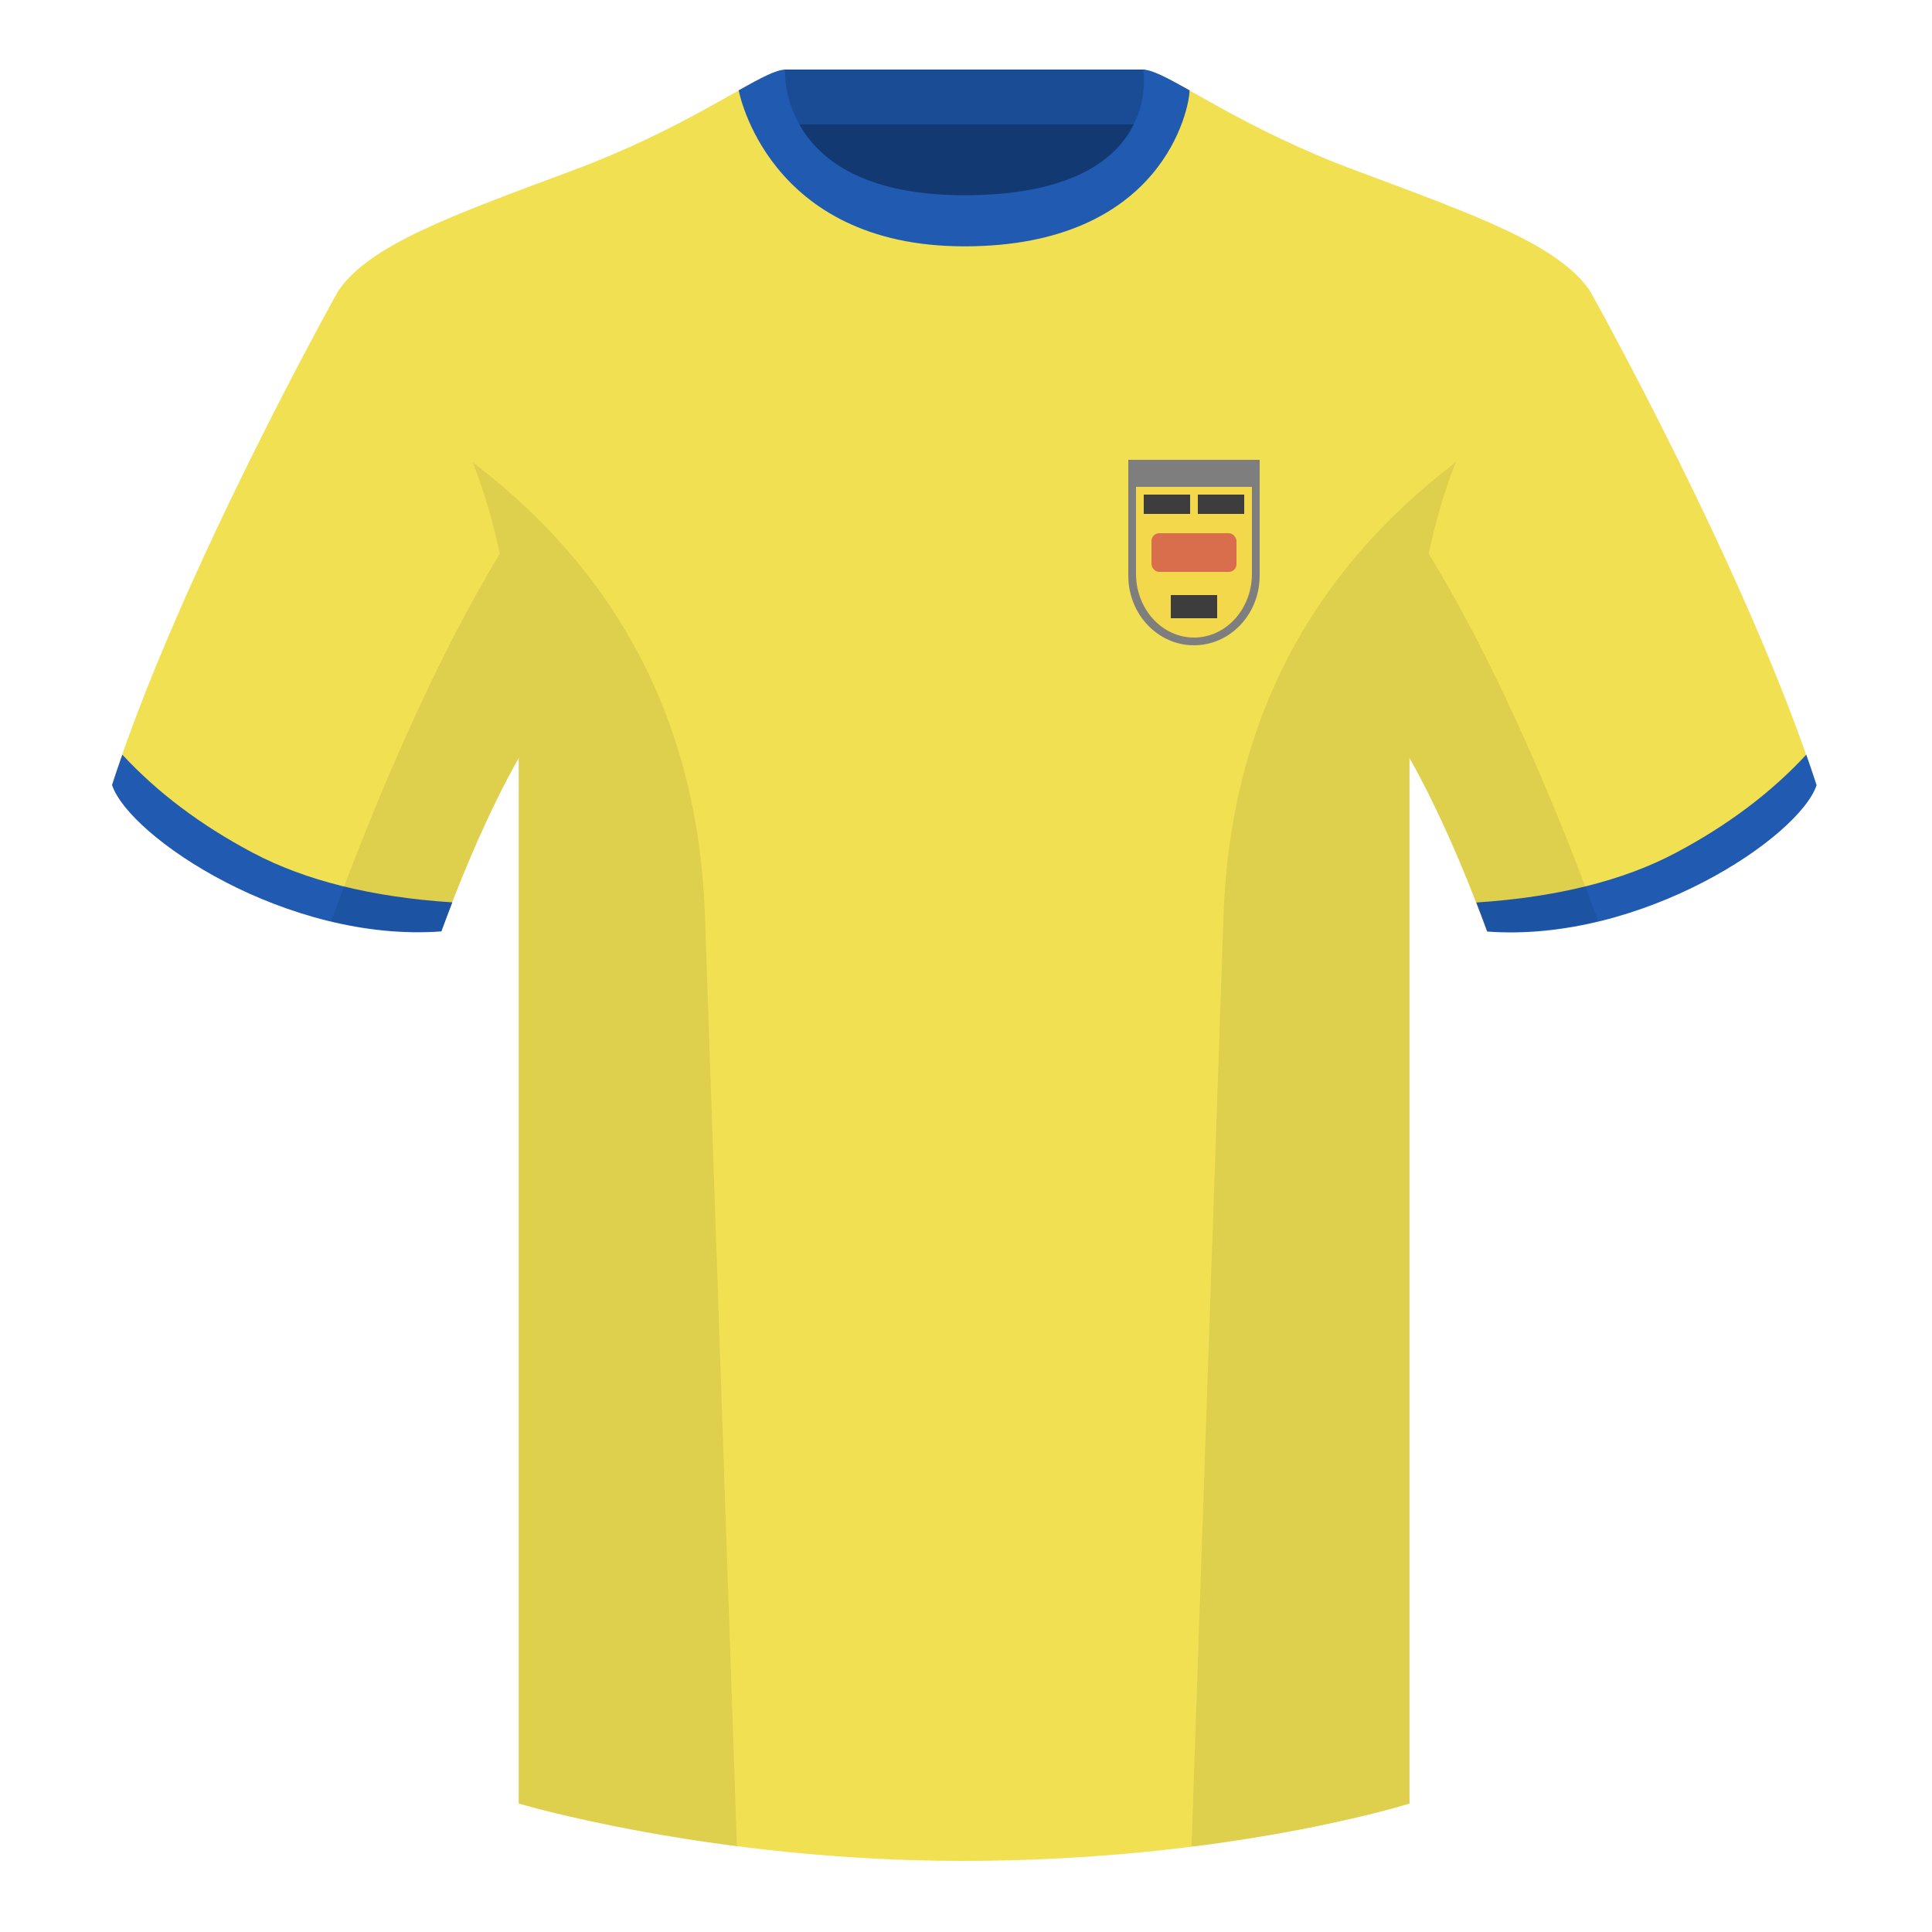 <?xml version="1.0" encoding="utf-8"?><svg width="500" height="500" viewBox="0 0 500 500" fill="none" xmlns="http://www.w3.org/2000/svg"><path fill-rule="evenodd" clip-rule="evenodd" d="M203.006 109.193h93.643V21.898h-93.643v87.295z" fill="#123972"/><path fill-rule="evenodd" clip-rule="evenodd" d="M202.866 32.198h93.459v-14.2h-93.459v14.2z" fill="#1A4C96"/><path fill-rule="evenodd" clip-rule="evenodd" d="M87.55 75.26s-40.763 72.8-58.548 127.77c4.445 13.375 45.208 40.86 85.232 37.885 13.34-36.4 24.46-52 24.46-52S141.658 93.83 87.55 75.26zm323.925 0s40.763 72.8 58.547 127.77c-4.445 13.375-45.207 40.86-85.232 37.885-13.34-36.4-24.459-52-24.459-52S357.368 93.83 411.476 75.26z" fill="#F1E152"/><path fill-rule="evenodd" clip-rule="evenodd" d="M249.514 57.706c-50.081 0-47.798-39.469-48.742-39.14-7.516 2.619-24.133 14.937-52.439 25.495-31.873 11.885-52.626 19.315-60.782 31.2 11.115 8.915 46.694 28.97 46.694 120.345v271.14s49.658 14.855 114.885 14.855c68.929 0 115.649-14.855 115.649-14.855v-271.14c0-91.375 35.579-111.43 46.699-120.345-8.157-11.885-28.91-19.315-60.783-31.2-28.359-10.577-44.981-22.919-52.478-25.509-.927-.32 4.178 39.154-48.703 39.154z" fill="#F1E152"/><path fill-rule="evenodd" clip-rule="evenodd" d="M467.462 195.302c.936 2.667 1.827 5.303 2.667 7.9-4.445 13.375-45.208 40.86-85.232 37.885-.958-2.614-1.904-5.12-2.835-7.52 20.795-1.358 37.993-5.637 51.594-12.837 13.428-7.109 24.697-15.585 33.806-25.428zm-435.807 0c9.103 9.828 20.361 18.291 33.772 25.392 13.611 7.205 30.824 11.485 51.639 12.84-.931 2.399-1.877 4.904-2.834 7.516-40.024 2.975-80.787-24.51-85.232-37.885.836-2.584 1.723-5.209 2.655-7.863zM249.577 63.752c51.478 0 58.278-35.895 58.278-40.38-5.772-3.24-9.728-5.345-12.008-5.345 0 0 5.882 32.495-46.335 32.495-48.52 0-46.335-32.495-46.335-32.495-2.28 0-6.236 2.105-12.003 5.345 0 0 7.368 40.38 58.403 40.38z" fill="#205AB1"/><path fill-rule="evenodd" clip-rule="evenodd" d="M413.585 238.323c-9.288 2.238-19.065 3.316-28.798 2.592-8.198-22.369-15.557-36.883-20.013-44.748v270.577s-21.102 6.71-55.866 11.111l-.544-.06c1.881-54.795 5.722-166.47 8.276-240.705 2.056-59.755 31.085-95.29 60.099-117.44-2.675 6.781-5.071 14.606-6.999 23.667 7.354 11.852 24.436 42.069 43.831 94.964.005.014.01.028.014.042zM190.717 477.795c-34.248-4.401-56.476-11.051-56.476-11.051V196.172c-4.456 7.867-11.814 22.379-20.01 44.743-9.633.716-19.308-.332-28.51-2.524a1.056 1.056 0 01.02-.096c19.377-52.848 36.305-83.066 43.609-94.944-1.929-9.075-4.327-16.912-7.006-23.701 29.014 22.15 58.044 57.685 60.099 117.44 2.554 74.235 6.396 185.91 8.276 240.705h-.002z" fill="#000" fill-opacity=".08"/><path fill-rule="evenodd" clip-rule="evenodd" d="M309 167c9.389 0 17-8.059 17-18v-30h-34v30c0 9.941 7.611 18 17 18z" fill="#7E7E7E"/><path fill-rule="evenodd" clip-rule="evenodd" d="M309 165c8.284 0 15-7.387 15-16.5V126h-30v22.5c0 9.113 6.716 16.5 15 16.5z" fill="#F3D84B"/><path fill="#3D3D3D" d="M296 128h12v5h-12zm14 0h12v5h-12zm-7 26h12v6h-12z"/><rect x="298" y="138" width="22" height="10" rx="2" fill="#D96E4C"/></svg>